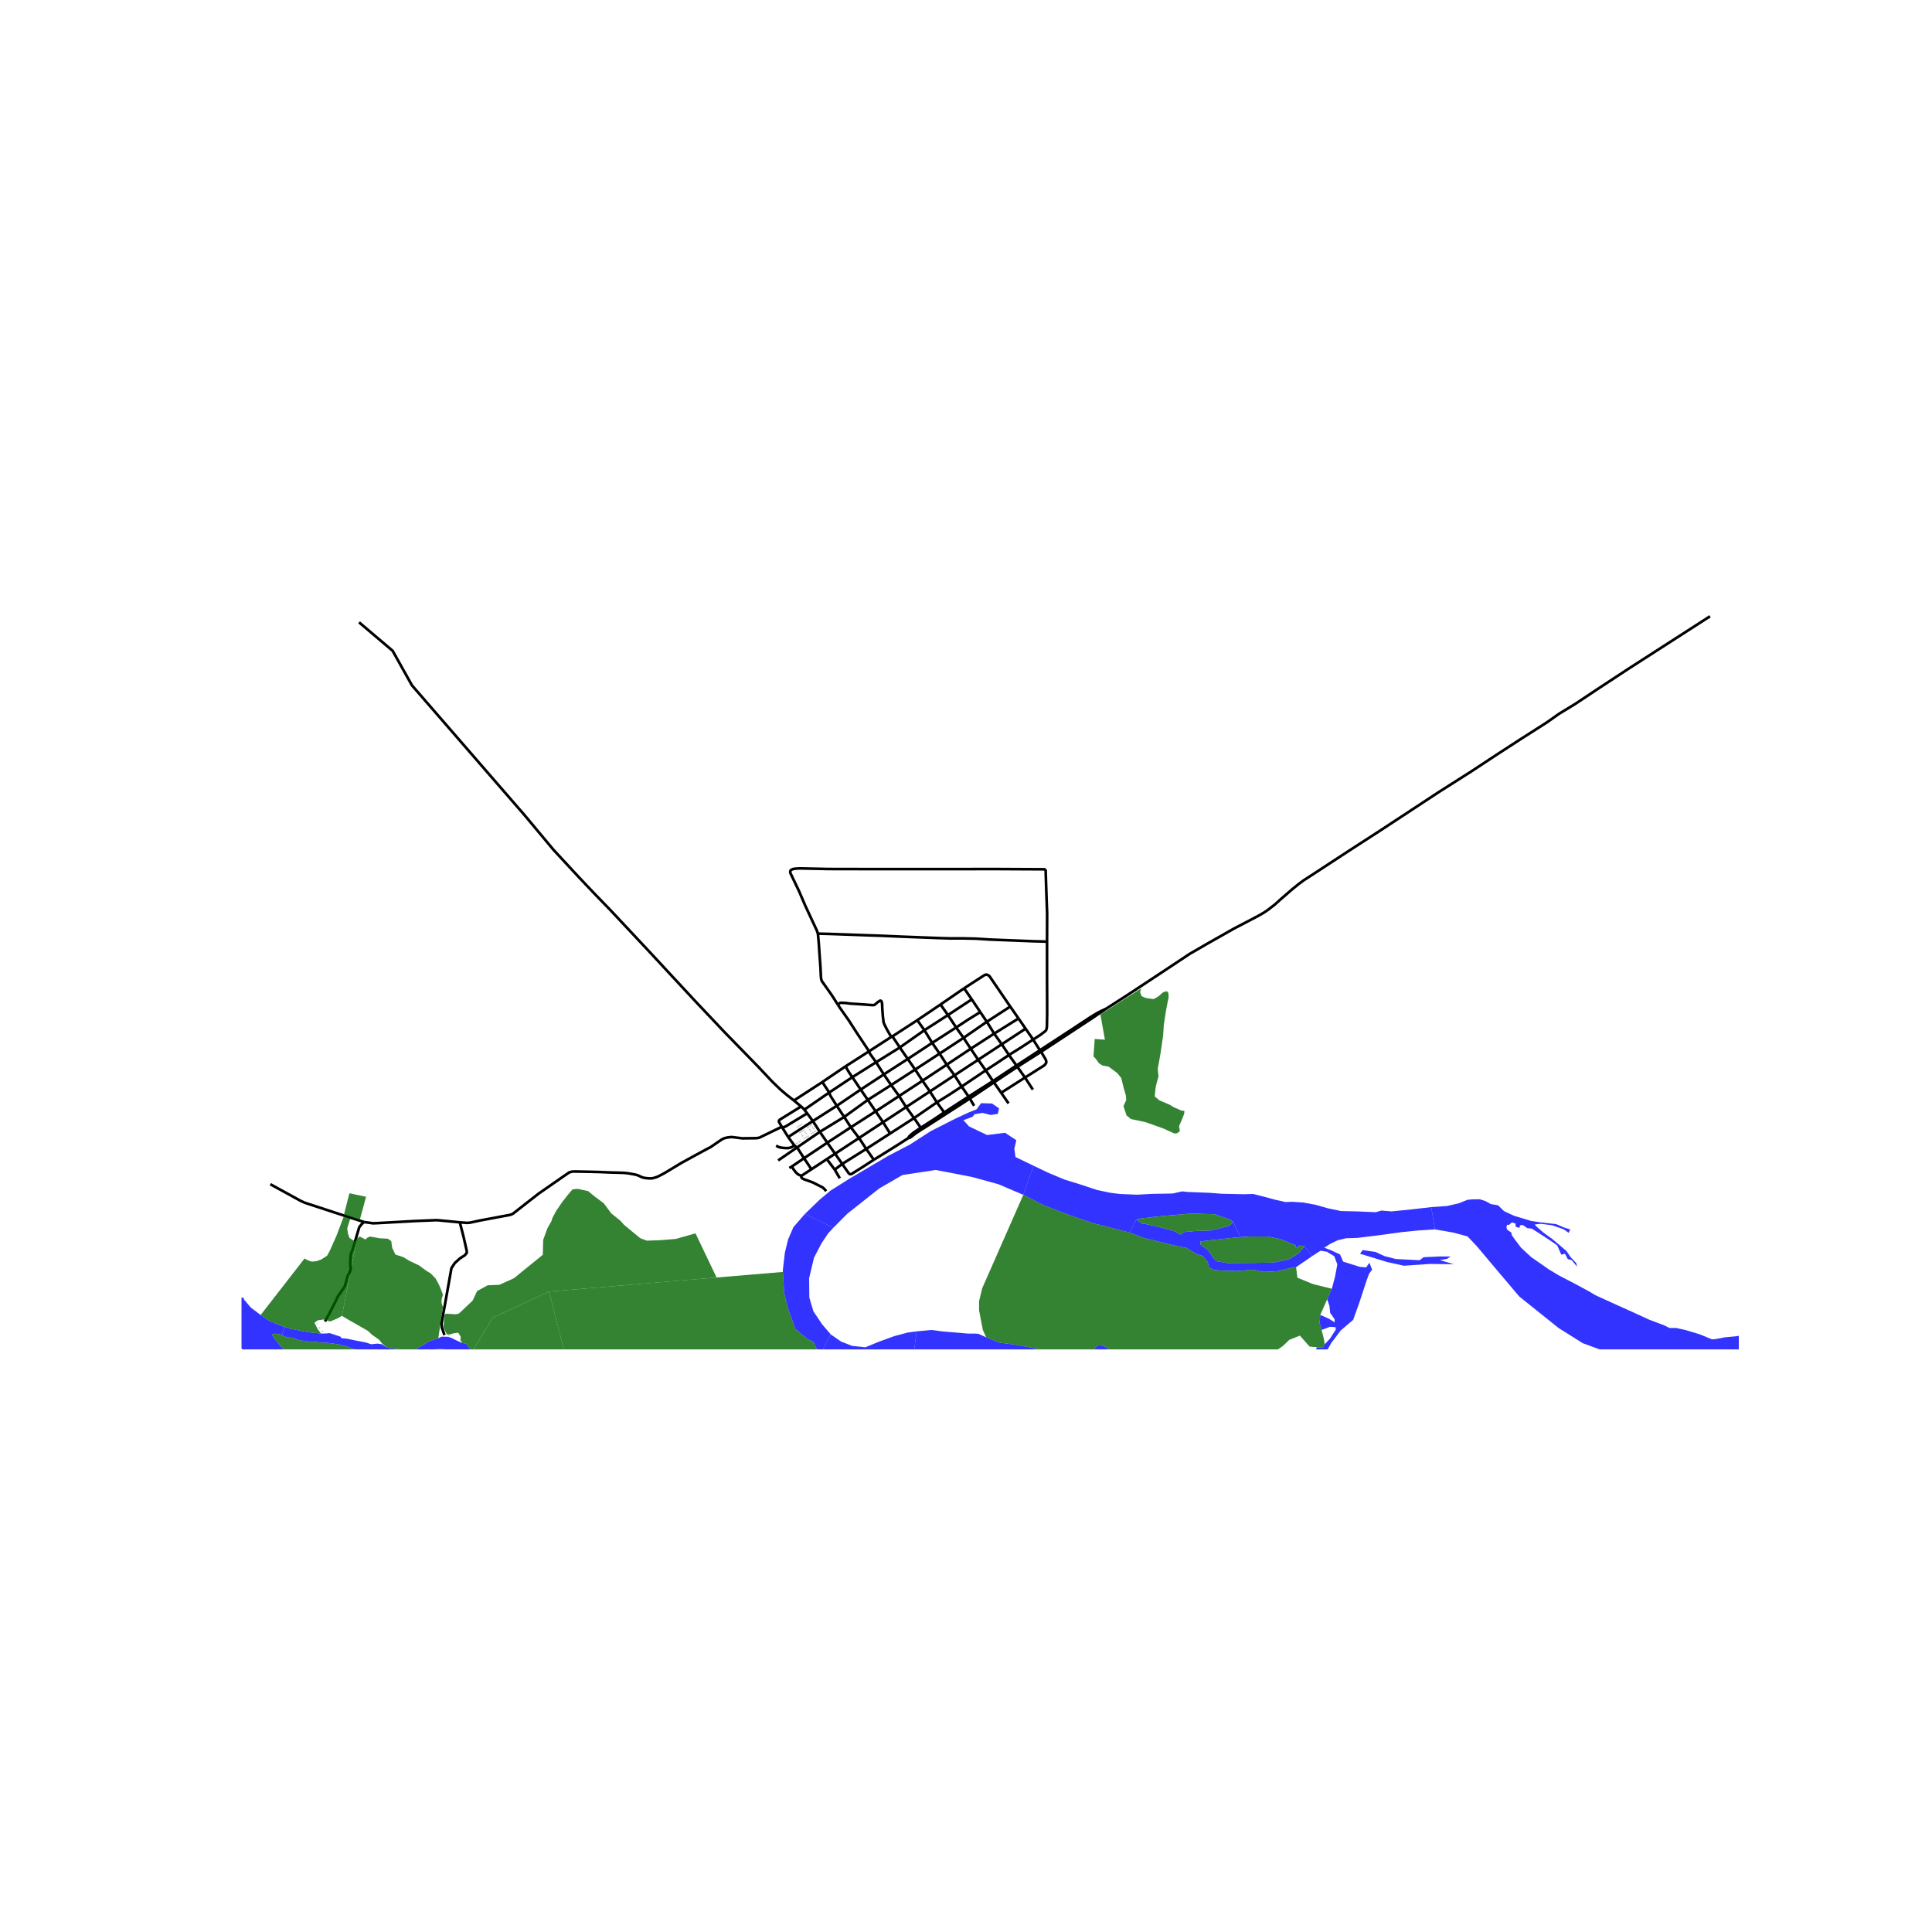 <svg xmlns="http://www.w3.org/2000/svg" width="960" height="960" viewBox="0 0 720 720"><defs><style>*{stroke-linejoin:round;stroke-linecap:butt}</style></defs><g id="figure_1"><path id="patch_1" d="M0 720h720V0H0z" style="fill:#fff"/><g id="axes_1"><path id="patch_2" d="M90 502.877h558V224.323H90z" style="fill:#fff"/><g id="LineCollection_1"><path d="m325.638 432.21 4.956-3.063 4.106-2.574 3.753-2.415M338.453 424.158l.672-.181.599-.406.653-.517.608-.482 1.116-.784.91-.578.546-.321M343.132 420.28l-2.192 1.478-.657.473-.622.508-.612.533-.351.438-.245.448M412.3 375.863l7.923-5.079 11.47-7.564 11.759-7.793 6.698-3.87 9.633-5.463 3.602-1.874 5.474-2.871 2.142-1.227 1.549-1.05 1.206-.946 1.28-.98 2.07-1.874 4.447-3.853 2.395-1.944 1.891-1.4 3.169-2.05 13.92-9.105 11.236-7.267 13.667-8.967 8.354-5.498 12.047-7.652 9.454-6.235 8.913-5.78 9.867-6.303 4.574-3.222 5.996-3.66 8.878-5.902 11.146-7.32 30.21-19.434M412.3 375.863l-2.72 1.295-2.744 1.607M412.3 375.863l-5.078 3.449M407.222 379.312l-.386-.547M387.982 391.964l10.056-6.61 9.184-6.042M381.679 395.96l-.376-.503M381.679 395.96l6.303-3.996M381.679 395.96l-2.539 1.617M171.363 455.525l1.423 5.532 1.158 5.149v.723l-.744.886-1.82 1.166-1.904 1.73-1.24 1.89-1.634 9.193-1.595 8.79-.47 2.638.141 1.524.956 2.774M135.7 455.421l3.312.464 1.765-.07 13.865-.77 7.464-.307.648-.009.649.035 7.96.76" clip-path="url(#pfe1880515a)" style="fill:none;stroke:#000"/><path d="m291.445 420.074-.267.003-.342.087-.406.202-7.337 3.563-.414.114-.432.07-.396.052-4.718.053h-.576l-.388-.053-3.322-.411h-.351l-.378.026-1.071.132-1.018.253-.45.184-.477.22-4.196 2.862-.44.263-.478.219-4.97 2.688-5.114 2.81-5.456 3.292-1.044.612-1.17.613-1.144.587-.936.324-1.018.272-1.044.043-1.162-.087-.936-.132-.729-.21-.648-.288-.621-.316-.703-.245-.666-.166-2.26-.412-1.63-.193-1.458-.06-3.862-.106-4.367-.175-4.71-.105-4.14-.079-.964.044-1.08.28-1.477 1.016-9.957 6.916-9.5 7.424-.359.21-.522.202-.486.122-7.221 1.349-3.862.718-3.26.718-.477.07-.54.061-.55.018-2.582-.203M135.7 455.421l-.596.458-.502.549-.721.914-.627 2.134-.927 3.123-.954 3.219-.658 1.555-.189 3.17.126 2.622-.408 1.067-.69 1.372-.532 2.012-.565 1.83-.909 1.31-1.568 2.286-1.128 2.348-1.85 3.597-1.881 3.475M100.73 441.317l11.237 6.163 1.584.736 13.902 4.552 8.246 2.653M300.812 414.92l-1.056-1.383M300.812 414.92l2.121 2.867M291.445 420.074l.471.003.522-.132.388-.184 7.986-4.84M299.756 413.537l9.268-6.383M298.544 412.354l.665.605.547.578M353.278 378.28l8.873-5.832M353.278 378.28l3.046 4.638M353.278 378.28l-2.779-3.927M344.505 383.927l4.43-2.846 4.343-2.8M350.499 374.353l-8.648 5.846M350.499 374.353l8.79-6.038M370.395 403.393l8.745-5.816M373.112 407.24l-2.537-3.61-.18-.237M370.395 403.393l-8.97 6M375.853 411.207l-2.741-3.967M295.876 410.128l2.668 2.226M295.876 410.128l10.583-6.867M133.812 231.926l12.511 10.603 7.203 12.89 42.028 48.437 10.695 12.819 9.689 10.463 5.807 6.12 5.536 5.7 6.924 7.39 8.625 9.21 7.833 8.458 8.76 9.43 10.57 11.19 12.389 12.712 5.51 5.849 3.086 2.954 2.469 2.089 2.429 1.888M306.46 403.261l2.564 3.893M315.167 397.364l-7.307 4.93-1.4.967M309.024 407.154l8.624-5.727M311.845 412.105l-2.3-3.629-.208-.394-.107-.289-.1-.324-.106-.315M325.638 432.21l-2.815-4.046M313.87 433.769l2.4 3.442.253.245.243.113.279.027.389-.15 3.707-2.32 4.497-2.916M315.167 397.364l8.693-5.567M317.648 401.427l-1.054-1.505-.972-1.593-.252-.508-.203-.457M317.648 401.427l8.847-5.562M317.648 401.427l3.107 4.626M331.719 422.425l-2.623-4.207M331.719 422.425l-8.896 5.739M331.719 422.425l8.93-5.75M323.86 391.797l8.28-5.36M326.495 395.865l-1.275-1.765-.945-1.34-.19-.35-.126-.298-.099-.315M312.242 374.403l.598.934 3.475 4.938 3.115 4.825 3.34 5.034.883 1.33.207.333M326.495 395.865l8.843-5.5M329.383 400.401 328.1 398.4l-1.605-2.534M343.557 420.889l-.425-.61M343.557 420.889l4.513-2.887 4.296-2.777M332.581 386.22l-.442.218M332.581 386.22l9.27-6.02M332.581 386.22l2.757 4.144M335.338 390.364l9.167-6.437M335.338 390.364l2.956 4.277M352.366 415.225l9.058-5.832M352.366 415.225l-.498-.653M341.851 380.2l2.654 3.727M344.505 383.927l2.903 4.725M361.424 409.393l1.595 2.698M361.424 409.393l-.452-.724M367.76 380.784l2.74 4.414M367.76 380.784l-8.67 6.003M367.76 380.784l8.727-5.665M367.76 380.784l-2.434-3.618M379.14 397.577l2.854 3.999M381.994 401.576l-8.882 5.664M381.994 401.576l2.925 4.493M387.982 391.964l1.585 2.648.307.674.044.714-.36.63-.499.476-7.065 4.47M382.204 383.351l2.816 4.06M382.204 383.351l-2.635-3.803M373.339 389.171l5.536-3.634 3.329-2.186M387.982 391.964l-.386-.602M359.09 386.787l2.676 4.048M359.09 386.787l-2.766-3.87M359.09 386.787l-8.93 5.864M350.16 392.651l2.667 4.124M350.16 392.651l-2.752-4M350.16 392.651l-9.116 5.945M341.044 398.596l2.744 4.16M341.044 398.596l-2.75-3.955M341.044 398.596l-8.934 5.776M332.11 404.372l2.956 4.089M332.11 404.372l-2.727-3.97M332.11 404.372l-8.699 5.528M323.411 409.9l2.928 4.268M323.411 409.9l-2.656-3.847M323.411 409.9l-8.801 6.36M314.61 416.26l2.477 3.85M314.61 416.26l-2.765-4.155M314.61 416.26l-9.077 5.55M305.533 421.81l-2.6-4.023M305.533 421.81l2.773 4.034M305.533 421.81l-8.475 5.803M297.058 427.613l-7.06 4.843M297.058 427.613l2.577 4.031M295.95 426.749l.477.472.297.237.334.155M302.933 417.787l8.912-5.682M302.933 417.787l-9.207 5.95M311.845 412.105l8.91-6.052M320.755 406.053l8.628-5.652M329.383 400.401l8.911-5.76M338.294 394.641l9.114-5.99M347.408 388.652l8.916-5.734M365.326 377.166l-4.4 2.724-4.602 3.028M370.5 385.198l2.839 3.973M370.5 385.198l-8.734 5.637M370.5 385.198l9.069-5.65M361.766 390.835l2.778 4.111M361.766 390.835l-8.939 5.94M352.827 396.775l2.89 3.965M352.827 396.775l-9.04 5.98M343.788 402.756l2.766 4M343.788 402.756l-8.722 5.705M335.066 408.46l2.62 4.119M335.066 408.46l-8.727 5.708M326.339 414.168l2.757 4.05M326.339 414.168l-9.252 5.942M317.087 420.11l3.05 3.99M317.087 420.11l-8.78 5.734M308.306 425.844l2.912 4.112M308.306 425.844l-8.67 5.8M294.156 435.271l.902-.518M299.635 431.644l-4.577 3.109M299.635 431.644l2.767 4.1M302.402 435.744l5.743-3.77M302.402 435.744l-3.661 2.403M311.218 429.956l2.652 3.813M311.218 429.956l8.92-5.856M311.218 429.956l-3.073 2.018M320.138 424.1l2.685 4.064M320.138 424.1l8.958-5.882M329.096 418.218l8.59-5.64M337.686 412.579l2.963 4.096M337.686 412.579l8.868-5.822M346.554 406.757l2.597 4.062M355.717 400.74l-4.713 3.095-4.45 2.922M355.717 400.74l2.667 4.182M355.717 400.74l8.827-5.794M364.544 394.946l2.809 3.956M373.339 389.171l-4.36 2.863-4.435 2.912M373.339 389.171l2.665 3.999M387.596 391.362l-.586-.79-1.09-1.725-.9-1.436M376.004 393.17l4.613-2.878 4.403-2.881M390.196 350.918v13.764l.037 7.678.008 5.437-.08 4.404-.036.622-.108.578-.135.499-.36.394-1.693 1.296-2.81 1.821M376.004 393.17l2.793 3.904M367.353 398.902l4.27-2.806 4.38-2.926M367.353 398.902l-8.97 6.02M367.353 398.902l2.7 3.988M358.384 404.922l2.588 3.747M349.15 410.82l4.737-2.948 2.412-1.576 2.085-1.374M349.15 410.82l-8.5 5.855M349.15 410.82l2.718 3.752M340.65 416.675l2.482 3.605M322.823 428.164l-8.953 5.605M313.87 433.769l-2.786 2.12M295.95 426.749l-.333.393-.495.332-.685.246-.684.14h-.864l-1.098-.079-.883-.13-.73-.202-.953-.482M291.445 420.074l2.281 3.662M298.544 412.354l-7.951 4.92-.225.238-.1.262.019.324 1.158 1.976M295.95 426.749l-2.224-3.013M298.74 438.147l-.45-.113-.459-.167-.53-.288-.703-.666-.802-1.042-.738-1.118M298.74 438.147l-.143.368.09.35.306.29.639.324 1.675.594 1.719.64 1.08.56 1.874.945.648.342.585.543.702.796M308.145 431.974l2.94 3.915M312.975 439.128l-1.89-3.24M389.674 323.96l.18 5.848.19 5.656.189 5-.027 6.996-.01 3.458" clip-path="url(#pfe1880515a)" style="fill:none;stroke:#000"/><path d="m304.81 347.944 4.024.094 7.68.271 7.166.262 4.547.15 7.374.323 7.832.298 6.438.245 4.51.132 4.35-.018 5.05.114 5.105.324 6.22.245 9.77.385 5.32.149M312.242 374.403l-2.283-3.566-2.917-4.133-.694-.98-.251-.57-.108-.603-.063-.622-.18-3.756-.36-4.895-.262-3.904-.314-3.43M389.674 323.96l-17.44-.088-45.124.017-18.33-.035-10.696-.227-1.28.07-.719.07-.685.14-.648.333-.234.367-.018.648 3.26 6.812 2.304 5.376 3.512 7.548.71 1.523.27.665.118.36.136.405M376.487 375.119l3.082 4.43M359.288 368.315l7.383-4.78.45-.245.558-.106.594.263.469.333 7.745 11.339M359.288 368.315l2.863 4.133M365.326 377.166l-3.175-4.718M378.797 397.074l-8.743 5.816M378.797 397.074l2.506-1.617M360.972 408.669l-9.104 5.903M360.972 408.669l9.082-5.779M351.868 414.572l-4.329 2.905-4.407 2.803M381.303 395.457l6.293-4.095M406.836 378.766l-9.18 6.038-10.06 6.558M312.242 374.403l.39-.344.298-.22.288-.121h.405l1.369.052 1.935.245 3.125.193 3.232.236 1.26.096.405.018.388.018h.279l.216-.08.171-.078.288-.236.423-.35.298-.29.378-.245.234-.149.288-.201.233-.035.217.114.17.227.118.333.08.455.09 2.11.199 2.601.19 1.602.035.481.126.412.216.534 1.008 1.979 1.545 2.678" clip-path="url(#pfe1880515a)" style="fill:none;stroke:#000"/></g><g id="PatchCollection_1"><path d="m315.735 452.34 11.96-9.46 8.674-5.002 12.331-1.868 13.447 2.591 9.914 2.712 9.295 3.977 3.842-10.847-6.755-3.253-.433-3.073.743-3.194-4.213-2.772-6.693.844-6.692-3.194-2.107-2.35 3.408-1.265.744-.964 2.974-.482 3.036.783 2.665-.422.434-2.049-2.603-1.807-4.09-.121-1.672 2.29-3.037 1.205-4.882 2.265-9.183 4.664-7.782 5.02-8.081 4.2-14.575 8.596-6.934 4.374-4.083 3.42-5.427 5.242 10.632 5.121z" clip-path="url(#pfe1880515a)" style="fill:#00f;fill-opacity:.8"/><path d="m299.96 452.4-4.268 4.917-1.996 4.602-1.196 4.89-.76 6.561.475 8.502 1.616 6.284 2.566 7.117 4.657 3.881 1.996.832 2.47 4.99 4.087-7.67-3.231-3.789-3.231-4.806-1.521-5.083-.095-7.208 1.806-7.67 2.851-5.454 2.47-3.696 1.936-2.079z" clip-path="url(#pfe1880515a)" style="fill:#00f;fill-opacity:.8"/><path d="m292.557 511.656 1.801-.796 2.13-1.752 2.728-2.176 3.276-.584 2.456-.743.573-.629 4.086-7.67 3.856 2.673 4.094 1.592 4.913.53 5.022-2.07 5.677-2.07 5.185-1.38 3.276-.424-1.201 8.758-2.293-.106-1.91.902-2.293-.584-1.637-.796-4.15.743-2.4 4.352-2.239 1.646-3.603.584-3.275-.425-3.493-.742-2.784-1.222-1.965-1.433-1.747-1.061-4.476 1.22-3.548.903-1.201.69-.983.849-.982 1.062-1.42.69-.436.796-.764.424-.6-1.114zM-58.941 753.026l9.018-.08 8.522-2.334 7.198-4.183 6.867-6.113 4.385-6.355 1.572-12.066-.827-11.745-.414-11.825.497-5.953.993-9.974-3.576.355-1.8 3.641-.576 5.533-.289 1.12-1.08-.21-.288 1.05 1.368 1.541-.576 2.101.648.7v.77l-1.224.211-1.153-1.12-2.304-2.522-2.81-2.24-5.257-5.463-2.882-4.061-4.84-7.676-1.729-6.163-.864-5.602-.288-5.533.864-5.952 3.875-9.847 3.674-5.532 4.105-5.113 3.962-4.201 6.05-3.922 8.067-4.202 2.017-2.171 9.104-6.892 7.203-6.232 2.016-1.541L6.05 595.1l5.475-7.353.648-1.68 1.022-2.032 2.954-6.933 1.945-7.354 2.621-7.858 1.657-5.252.864-6.304v-4.062l.576-2.8.289-1.192 5.53-4.86 7.492-4.273 7.78-4.552 4.68-1.4 2.925.91 7.49 2.802 4.322 1.75 4.106 1.261 1.945-.21.864-1.33 1.44 1.05.576-.63-1.728-1.261-1.945-.07-2.665-1.121-1.44-.28-3.458-.35-3.457-.77-5.505-2.013 3.513-.082 1.253-4.57 2.848-2.364-.993-.654-6.648 4.122-3.986-.324-14.743 7.653-10.972 5.65-1.044-.487-2.836-6.073-2.59-5.503-2.41-3.195-3.762-3.616-5.732-3.138-5.348-1.815-7.082 3.723 2.139 2.541 2.509 3.903 2.18 1.795 3.954 1.72 3.046 1.96.821 3.722 3.23 7.867-2.041 9.759-6.47 21.366-3.487 8.496-3.938 7.396-6.381 9.296-9.046 8.347-9.194 6.274-10.042 6.565-8.536 8.648-6.497 9.001-3.89 10.752-1.613 8.854-.675 7.276-.232 4.532 1.054 5.106 2.462 9.508 4.284 9.105 5.382 5.756 8.125 8.022 6.017 5.602 1.511 1.87 1.116 6.335-.292 5.612-.49 2.673-2.647 3.94-3.137 4.037-2.786 2.387-2.907 2.382-1.884 1.406-5.692 1.994-2.818.078-2.596-.022-1.57-.186z" clip-path="url(#pfe1880515a)" style="fill:#00f;fill-opacity:.8"/><path d="m-.398 512.537-1.906-3.088-.597-2.983.341-3.895.937-4.308 2.472-4.06 4.005-3.894 2.726-1.989 4.43-2.402 4.09-1.326 10.226-2.768 7.158-1.325 12.696-.746 8.776.414 8.18 1.574 6.22 2.652 3.664 2.817 5.369 3.563 3.408 2.651 4.09 4.723 9.611 10.158 6.902 6.463 4.772 4.391 8.503 8.27 6.221 4.307 11.162 4.972 7.157 1.74 18.747 1.906h8.01l3.748-.25 7.925-1.408v-1.325l-5.539 1.408-3.323.083 1.278-.746 9.543-2.568 5.454-1.657 7.907-1.491 4.516.33 5.928 2.7 7.78 1.962 3.745 1.68 2.88 4.483 1.873 8.124.145 7.844-1.441 5.043.432 6.723.144 7.844 1.297 7.564 2.593 5.742 4.177 5.463 5.474 5.743 4.034 3.502 3.457 1.96 3.601 2.242 3.17 2.24 3.745 3.782 3.601 2.102 1.729.28 5.186 3.081 7.779 1.54 7.346-.14 8.644-1.68 8.643-3.782 4.321-3.221 6.77-6.443 7.492-3.782 7.778-1.68 9.22.139 9.22-.84 6.914-1.26 6.338-.421 5.474-2.381 10.965-4.248-2.547-12.593-3.376 1.293-19.88 4.342-16.421.28-2.727-2.27-5.052 1.85-11.525 4.902-10.947 4.763-7.78 6.583-6.914 6.443-7.058 1.821-6.339-.14-7.058-1.961-6.627-3.782-7.491-5.463-5.906-5.462-3.601-4.622-3.746-6.584-2.091-5.768-.682-3.314 1.023-8.948v-5.634l-.597-5.137-.767-2.486 1.023.083 1.803 3.891 5.33 9.244 3.17 6.444 4.177 3.222 3.925 1.972 5.454 1.243-8.18-6.214-5.454-5.882-4.772-6.629-4.345-8.948-3.834-8.385-2.386-6.545-2.727-3.397-4.772-5.883 5.113-1.74 6.475-1.242 7.499-.415 7.021.564 5.794 2.32 5.113 3.231 3.067 3.977 1.022 3.231 5.199 2.651 1.532 1.353 4.465 3.081 7.923 5.183 8.5 3.642 7.634 3.082 6.339 3.221 7.922 3.782-1.58-3.365-1.903-2.574-3.144-1.368-4.154-2.167-.727-1.131-3.227-1.61-5.212-2.091-6.123-3.46-4.799-1.93-6.453-3.942-4.634-3.781-3.888-4.104-3.31-4.183-2.647-2.816-5.791-2.011-5.71-1.529-6.784-1.287h-2.234l-7.612.644-5.708 1.367-4.054 1.368-4.303 2.334-3.557.562-4.303-1.77-3.557-.482-5.379-.322-4.632.402-5.048-.16-8.883.728-1.219 1.129-1.39.92-1.528.688-1.621.437-1.673.175-1.68-.091-9.796-.911-6.338-.525-4.432-.65-4.355-1.031-13.722-4.448-10.876-3.712-4.48-2.266-4.109-2.855-4.124-3.808-7.094-8.694-.64-1.033.055-.28.28-.158.386-.044.45-.026.28.035.657.123.54.026.954.232 1.027-2.963-1.673-.551-4.075-1.707-3.167-2.165-3.665-2.767-2.565-3.017v-.494l-1.333-.399-1.95-.823-2.23-1.496-2.897-2.07-2.872-1.87-2.155-1.296-3.651-1.576-5.334-1.945-6.54-.898-3.204-.374-6.463-.14-4.923-.897-4.205-.474-1.616-.624.077-.822-.718-1.047-.82-.4-.411.873.513.574-.18.499-1.46-.3-1.232-1.77-.308-1.796-1.025-.024-.206 1.82.41 1.023 1.77 1.52-.718.15-2.488-.15-3.959.006-7.898 1.097-5.539.972-6.564 1.94-3.795 1.396-4.206 2.27-5.252 3.655-2.257 1.471-1.615 1.82-1.871 2.494-1.334 1.995-1.026 1.396-1.534 3.55-1.154 3.592-.717 2.07-.59 3.091.118 2.08.41 1.97.821 2.394.41 1.396 1.846 2.194 1.847 2.294 1.641 2.073z" clip-path="url(#pfe1880515a)" style="fill:#00f;fill-opacity:.8"/><path d="m105.025 497.44 1.135.648.98.363 1.568.053.486.114 1.197.499 1.162.35.72.149.693.034.981.08.775.201.765.114.883-.018h1.215l1.45.254.962.043.991.123 1.126.018 1.296.14 2.827.42 2.638.7 7.491 2.39 1.674.482 2.197.526 6.663 1.54 1.53.263 2.008.131 1.935.026 6.816-.359.171-.219-.009-.297-.18-.245-1.756-.088-.09-.013-.086-.029-.081-.041-.072-.055-.062-.065-.05-.075-.035-.081-.021-.086-.006-.089.008-.088.024-.086.04-.08 1.327-.936 1.47-.708 1.57-.461 1.628-.201 1.621-.022 1.385.078 1.352.203 1.3.41 1.217.606 1.103.787 2.809 2.555 2.24 2.927 2.983 4.043 2.016 2.801.384 1.158.199 1.202.009 1.216-.182 1.205-.369 1.162-.546 1.095 8.883-.729-1.985-2.252-3.31-4.908-2.4-4.103-5.606-8.87-.85-.576-.71-.876-.819-1.167-1.501-.24-2.56-1.17-1.384-.708-1.244-.418-2.414-.054-.629.272-.63.35-3.434 1.086-2.192 1.408-2.607 1.489-2.316.643-2.234-.16-1.82-.403-2.4-.242-2.193-.402-1.907-1.238-1.56-.218-2.305.246-2.04-.665-4.633-.9-2.407-.518-2.056-.177-.33-.556-4.034-1.336-1.597.145-1.628.014-2.164-.243-2.163-.214-2.728-.457-4.42-.884-2.12-.699zM404.582 543.189l3.342 1.836.464-1.354 1.985-4.988 1.738-4.424.58-1.368 2.233-1.206 1.986-1.77.993-2.495v-3.057l-.166-5.31-.745-5.31-.744-4.344-.91-3.862-1.737-2.494-2.4-1.528-1.903-.16-1.324.965.083 2.574.91 3.057.91 2.414-.165 1.69 1.737 1.77 1.82 1.447-.745 1.046-2.481-.885-2.565-.804-.248 1.528.33 1.287.166 1.127 2.4 2.172 1.737 1.85.661 1.448-.082 2.092-1.324 2.575-1.737-2.897-1.986-6.033-3.806-5.713-4.468-5.068-7.611-4.586-1.076 7.24 1.076-.32 1.654.24 2.4.885 2.73 1.046 1.903 1.368 1.324 1.85 1.572 1.931 1.075 2.333 1.986 3.782 1.076 2.735.662 2.735.082 4.184-1.158 3.62z" clip-path="url(#pfe1880515a)" style="fill:#00f;fill-opacity:.8"/><path d="m368.935 594.635 5.817-2.739 5.042-2.662 1.657-1.26 2.737-2.311 5.618-4.692 5.33-5.463 4.826-7.424 3.385-5.673 2.16-8.054.895-4.893 1.522-4.439-3.342-1.836-.58-.805-1.323-3.057-1.737-2.896-1.903-2.896-2.482-3.942-2.565-4.506-1.407-3.218-1.737-6.597-.414-3.62 1.076-7.241-6.123-2.011-6.123-1.126-7.032-.966-4.716-1.93-2.967-1.32-1.461-.071h-2.338l-9.35-.782-4.31-.568-5.46.52-1.201 8.758 4.836 1.235 5.916 1.988 2.63.64 4.792 2.414 9.35 3.126 5.55 2.272 5.041.355 2.557 1.492 2.63 3.907 1.46 2.84.95 3.694.652 1.921 1.407 3.942 1.462 3.772 2.305 4.762 1.728 7.284-.864 6.583-3.601 8.965-4.466 5.742-5.042 5.043-7.203 2.801-6.13 2.35zM507.824 465.865l4.86.722 3.2 1.501 4.288 1.112 8.918.444 1.43-1.111 5.716-.278h4.345l-1.315.89-2.687.444 5.203 1.556-8.976-.11-9.604.666-6.289-1.39-6.345-1.945-3.716-1.112zM423.501 454.469l-2.537 4.888 5.378 2.012 6.205 1.528 4.137 1.046 5.46 1.126 3.806 2.334 2.235.644 1.902 2.252.414 1.93 1.82 1.047 2.978.241 5.627.161 5.957-.483 3.971.805 5.047-.242 5.378-1.287 1.738-.241 6.1-4.19-2.96-3.62-2.172 2.667-3.602 2.224-5.773 1.223-8.061.111-9.09.056-3.945-.667-1.257-1.056-1.944-3.002-2.915-2.168-.057-1.168 4.859-.556 7.203-.778 2.889-.243-2.718-5.705-1.315 1.39-3.887 1.056-3.373.778-5.488.167-4.116.389-1.429.945-1.086-.5-.743-.612-4.745-1.334-5.775-1.334-2.23-.39z" clip-path="url(#pfe1880515a)" style="fill:#00f;fill-opacity:.8"/><path d="m381.356 445.29 7.754 3.93 9.68 3.7 8.44 2.898 13.734 3.54 2.537-4.89 1.43-.333 6.345-.779 12.806-1.111 8.69.278 5.773 2.057 1.03.778 2.717 5.705 3.057-.257h6.916l4.631.89 5.946 2.39.114 1 1.429-.945 1.772.278 2.96 3.622 3.017-1.941 2.314.396 1.044-.794-1.996-.706 2.178-1.412 2.813-1.367 3.176-.75 4.12-.133 7.622-.927 9.03-1.235 6.08-.617 6.261-.398-1.406-8.295-7.306.839-7.44.75-3.813-.31-2.132.619-6.942-.309-5.99-.133-5.036-1.058-4.31-1.236-4.72-.883-4.083-.264-2.54.088-4.121-.927-2.36-.661-5.49-1.412-3.676.088-8.122-.176-4.537-.353-8.246-.31-1.906-.22-3.584.794-7.623.132-5.58.31-6.444-.265-3.539-.441-5.032-1.06-6.67-2.206-5.445-1.676-6.216-2.604-5.27-2.535z" clip-path="url(#pfe1880515a)" style="fill:#00f;fill-opacity:.8"/><path d="m494.448 466.496 2.784 1.632 1.152 3.081-.864 4.623-1.183 4.443-1.738 3.943.832 2.4.288 2.662 1.657 2.38v1.121l-2.017-1.26-3.324-1.511-.248 3.057.744 2.575 3.116-1.18 2.089.14.072.911-2.16 3.362-1.958 2.076-.662 1.288-2.263-.183-1.096 2.772 2.233.7 2.305-1.61 1.873-3.363 3.6-4.762 4.61-3.922 2.306-6.443 2.592-7.915 1.009-2.801 1.152-1.542-1.008-2.591-1.225 1.751-2.377-.21-6.194-1.961-1.152-2.662-3.9-1.795zM534.776 458.157l6.94 1.217 5.187 1.4 3.457 3.643 7.779 9.245 8.067 9.525 14.693 11.766 8.932 5.603 12.1 4.483 9.22 2.1 5.762 1.121 11.293.925 3.458.14 4.898-.28 4.321 1.82v-2.1l6.915 1.4-.433 1.821 5.187 3.642 6.194 2.242 4.754-.84-3.025-2.382-1.729-2.101-5.762-2.522-3.746-1.96-.269-.909 4.54-.625 7.795-.832 6.895-.084 5.31.416 3.47.958 7.074 3.124 7.196 3.914 5.139 3.207 4.154 2.457 2.912 1.874 3.641 2.124 5.105 3.306 2.783 2.957 2.741 2.748 1.885 3.207.728 1.458 1.156 4.397.514 2.749-.47 3.331-1.671 5.29-1.413 2.623-2.442 3.273-3.768 2.54-4.54 2.499-3.17 1.124-3.254-.167-1.713-.458-2.399-1.832-1.541-1.874-1.456-2.54-3.547-4.906-4.282-5.08-3.17-3.665-3.58-4.306-2.741-2.499-4.411-2.623-2.74-1.583-1.714-.833-.3-1.873.856-1.416-.77.416-1.028 1.29-.171 1.458-.515.333-3.597-.458-4.754-.208-5.996.167-4.325.333-10.073 1.566-2.998.291-4.368 2.208-3.94 1.957-3.94 2.207-2.4 1.166-2.055.375-4.068.374-6.467 1.941-4.71 2.457-3.941 3.29-5.097 3.081-2.612 2.457-1.37 2.5-1.97 4.538-1.594.658-2.484-.167 1.028.459 2.27.708-1.07 3.164-.686 3.54-.814.458.814 1.54-2.056 4.957-1.353 5.663-1.628 4.872-1.627 4.706-1.028 3.997v2.832l-1.559 6.555-.343 4.08.515 1.708-.6 2.79-1.242 1.582-.129 2.623 1.225 5.023 11.306-1.125-.847-4.13-.215-5.955-.257-7.995.772-5.664.856-2.165.48-1.058 1.07-2.207 2.056-5.122 1.328.833 1.199-2.666.942-2.79 2.613-2.873 1.841-.75 1.885-.374 1.542-1.458-2.741.208 1.242-1.54 2.835-2.582 4.968-6.704 3.983-4.123-9.251-4.998-1.799.042-.857-.541v-2.29l1.14-2.383 3.083-2.581 3.041-1.167.343-.54 1.113.04v1.042l-1.456 2.124.086 1.249 5.31-2.665-1.884-.083-1.028-.542-.086-1 1.799-.249h1.2l1.027-.583 1.713.625 1.028-.376.728.667 5.61 4.456 3.94-2.666 8.651-4.489 5.74-2.582 3.94-.374 4.454-.5 2.278-.208.257.624 2.912-.29 4.797.04 4.54 1.292 4.197 1.998 4.154 1.458 2.399 1.29 2.569 2.166 3.35 3.456-1.2-.416-2.912-2.415-.643.167 2.27 2.332 1.285 1.623 1.284 2.833 1.285 1.124.686 1.874.48 1.382-3.084 1.125-2.227.166-1.37-.707-1.028.749-1.713 1.083-3.042.958-3.254.083-1.156-.25-5.225.75-2.484 1.04 2.655 5.706 5.824-1.208 2.056-.333 1.627-.791.729.499.642.833 1.2-.125.599-2.165-1.071-.292.128-.874 1.756-.833 1.885-.208.9.5 1.113.5.343.79-.429 1.208.086.624 3.255-.832 2.783-.833.986-.25.513 4.29 2.005 6.645 1.113 1.25.343 1.25-1.114 2.04.942 2.332 1.928 1.582 2.055 1.582.257-2.748 1.37 2.124.086 3.872-.685 3.499 1.559 1.84.257 5.58 2.613-.957-1.028-5.664-.9-3.665-.257-4.472-1.627-4.58-2.484-4.165-.857-1.832-2.44-4.497-.344-1.958v-1.79l.9-.958 2.056-.417 2.912.75 4.883 1.082h3.254l4.026-.416 3.015-.683 1.842-.625 4.11-2.331 4.198-2.873 1.97-1.583 4.129-4.647 3.169-6.08 1.37-3.665.84-4.19-.6-6.33-3.169-7.578-2.724-4.881-3.597-3.415-2.913-2.582-.685-2.165-5.31-3.748-4.24-2.582-5.44-3.64-4.197-3.54-1.884-1.333-2.056-.583-2.398-1.957-2.912-2.832-4.283-2.166-5.14-2.081-4.59-1.316-4.926-.667-3.64.458-4.925 1.208-3.726 1.25-3.597.749-2.912.916-1.928-.25-2.784.417-4.625.458-3.255.625-1.439.125-4.54-1.875-5.395-1.624-3.427-.75h-2.484l-2.012-.999-5.526-2.082-6.081-2.79-5.825-2.624-8.17-3.715-2.057-1.25-5.61-3.04-5.953-3.081-3.983-2.416-2.056-1.457-4.257-2.949-3.769-3.498-2.312-3.04-1.113-1.583-.257-1.082-1.457-.958-.343-.916.257-.958h.771l1.029-.916 1.37.458v1.124l1.37.5.343-1 1.028-.083 1.627 1.166 1.67.166 3.212 2.041 3.298 2.166 2.955 2.04 1.542 3.457 1.37-.333 1.028 2 1.414.332 2.099 2.499-.344-1.333-2.14-2.29-1.5-2.208-2.612-2.249-2.57-2.165-3.597-2.623-2.655-2.332-.386-.542 2.184-.25 4.283.541 4.283 1.5 1.884 1.332.582-1.266-2.14-.666-3.127-1.333-5.61-.624-3.684-.542-6.338-1.915-3.77-1.75-2.226-2.166-2.724-.474-1.927-1.083-2.184-.708-2.913.042-1.627.166-3.384 1.333-4.154.958-2.655.208-3.35.227z" clip-path="url(#pfe1880515a)" style="fill:#00f;fill-opacity:.8"/><path d="m617.123 550.574-1.773 1.45-2.056 1.5-2.869 2.164-4.84 2.957-2.963 1.14 9.25 4.998 4.592-5.139 4.026-3.164 2.243-1.45zM575.015 625.023l1.558 9.282-.242 2.767-.848 3.593-.363 5.417 1.211 3.24 1.696 3.945.726 1.885-.096 2.827-.545 3.65-1.938 4.064-1.696 4.063-2.847 5.36.363 2.884 1.817 2.238 2.363 2.473 1.877 2.71-.048 2.425.363 1.473-5.871 5.037-.95-4.62-.81-1.948-.97-3.24-1.211-4.24-.181-3.945.666-5.535.727-3.004 2.18-2.826 1.211-2.709.485-3.592-.606-4.181-1.72-6.808-.242-3.298.726-4.593.243-3.416 1.09-4.71.606-2.12z" clip-path="url(#pfe1880515a)" style="fill:#00f;fill-opacity:.8"/><path d="m586.321 623.898 1.396 4.702 2.055 4.831 2.056 2.998 5.568 4.997 6.766 4.997 6.51 4.747 4.968 4.08 9.628 8.212 5.824 4.914 7.195 6.496 5.482 5.247 3.597 4.33 2.57 3.248 2.827 4.747 4.454 6.246 2.998 4.664 2.14 3.164 1.629 5.33 1.199 3.165.445 8.044-.514 7.329-1.542 6.329-.171 3.664 1.216 4.464-.257 4.663-.856 3.914-1.628.666-1.113.417 1.37-2.249.771-2.915-.086-5.58-.6-2.997-2.14 2.249-4.112 2.997-2.741 2.25-3.255.998-5.91 1.083-4.54-.25-5.824-2.748-3.769-2.831-3.94-2.665-1.884-3.082-1.78-.83-1.637-5.094 1.704 1.011-.257-2.082-1.714-3.664-1.713-6.28-3.083-7.328-1.456-3.83v-2.915l-1.37-4.331-.857-2.332-3.084-4.913-3.597-1.999-3.77-1.832-4.796-1.083-5.053.25-3.855.766-5.14 2-4.367 5.33-3.17 3.83-3.255 4.08-2.141 3.831-1.456 5.33-.617 6.196 3.084 5.996 2.398 5.83 3.255 6.745 2.312 4.58-12.42.75-3.169-7.662-2.227-2.498-1.456-4.997-1.177-1.872-.38-1.016-.156-2.691-1.113-3.165-1.713-.416-1.58 2.391-.38-2.68.19-2.31.38-1.848 5.797-.184 1.236-2.495 3.706-5.083 2.472-6.56 2.66-5.544 3.137-3.789 5.871-5.037 1.795-.851 1.189-.945.612.385 3.457-.105 4.826-.42 4.898-.91 3.6.244 1.946.35 2.376 1.051.865-.245 1.08-1.05.829-1.4.18 1.68-1.009.455 1.513.42 1.873.91 1.008 1.4.937.246 1.116 1.156 1.404.56.144.91 1.081.77.936 1.47v1.682l.216 1.645.54 1.19-.396 1.892 1.656 2.17 1.298 2.381 1.512 1.681 1.887 3.187 1.297 1.4 1.188 1.436 1.188 2.941.792 4.272.664 4.958.576 2.52.432 2.347.432 1.75 1.008 1.156 1.945 2.066 1.988 1.463 1.836 1.4 2.161.946 2.773.56 3.314.07 2.845.14 2.629-.735 2.737-1.4 2.16-.736 1.225-1.435 1.26-1.19.648-1.401 1.117-1.68-.058-.849-1.512 1.402.288-1.996-.865.665.145-1.366-.216-1.82-.073-1.891.504-1.541.217-1.12.316-.967-.576-2.065.072-1.226 1.225-.7.576.945.432-.56-.144-1.296-1.116-1.085-.324-1.26-1.009-1.647-.576-2.1-.432-.735-.828-.77.259-1.003-.468-1.12-1.297-1.33-1.512-2.171-2.629-2.696-2.053-2.486-1.153.595-.647-1.156-.966-1.988-1.584-1.716-.108-1.681-1.657-2.346-.756.21-2.125-1.716-2.197-2.87-2.052-1.542-2.652-2.913-2.7-1.505-5.078-3.117-2.81-2.065-1.656-1.4-1.606-1.002-1.116-.245-1.153-.386-.72-1.155-2.269-1.4-3.061-1.541-1.008-.596-1.297.105-.252.595-.684.176-.72-.49-1.369-1.612-1.585-1.68-1.548-.84-1.909-1.4-1.585-1.647-2.563-1.827-2.017-2.206-1.369-1.716-.504-.806-1.656-.875-1.37-.315-1.008-1.19-.432-1.296-1.224.14.36 1.68-.144 2.662.432 2.976.216 1.89 1.368 2.207-.576-.21-1.224-1.891-.36-.98-.54-3.747.108-2.206-.216-2.382-1.08-3.01-1.153-2.662-1.283-3.438-.935-2.416-1.009-2.382-.432-1.61-.144-.666-.945-.38-1.558-9.281z" clip-path="url(#pfe1880515a)" style="fill:#00f;fill-opacity:.8"/></g><g id="PatchCollection_2"><path d="m410.858 607.055-8.516-2.972-12.01-7.961-10.538-6.888 1.657-1.26 2.737-2.311 5.618-4.692 5.33-5.463 4.826-7.424 3.385-5.673 2.16-8.054.895-4.893 1.986-5.793 1.985-4.988 1.738-4.424.58-1.368 2.233-1.206 1.986-1.77.993-2.495v-3.057l-.166-5.31-.745-5.31-.744-4.344-.91-3.862-1.737-2.494-2.4-1.528-1.903-.16-1.324.965.083 2.574.91 3.057.91 2.414-.165 1.69 1.737 1.77 1.82 1.447-.745 1.046-2.481-.885-2.565-.804-.248 1.528.33 1.287.166 1.127 2.4 2.172 1.737 1.85.661 1.448-.082 2.092-1.324 2.575-1.737-2.897-1.986-6.033-3.806-5.713-4.468-5.068-7.611-4.586-6.123-2.011-6.123-1.126-7.032-.966-4.716-1.93-1.241-2.736-1.407-7.321v-3.38l1.158-4.826 15.33-34.825 7.754 3.93 9.68 3.7 8.44 2.898 13.734 3.54 5.378 2.01 6.205 1.53 4.137 1.045 5.46 1.126 3.806 2.334 2.235.644 1.902 2.252.414 1.93 1.82 1.047 2.978.241 5.627.161 5.957-.483 3.971.805 5.047-.242 5.378-1.287 1.738-.241.496 3.942 5.543 2.253 1.407.402 5.874 1.448-4.302 9.735-.248 3.057.744 2.575.828 3.298.33 2.011-.661 1.288-4.965-.402-3.64-4.103-3.971 1.609-2.234 2.172-2.152 1.528-3.805 3.219-4.386 1.93-5.294 2.656-2.235 2.574-1.158 3.54-1.572 2.413-2.647 1.126-2.814-.804 1.407 1.85 2.317 1.449.993.724.744 1.85.249 2.816-.414 1.448-2.648.644-3.475.965 1.158 1.207 2.813.402 2.152.322 1.572.965 1.076 1.77 1.654 3.138 2.565 2.494 1.572-1.77 2.647.563-.827 3.137 1.655 1.529 2.234.885.744.482 1.82 2.414 3.062.885 3.971-.643 4.137-1.046 2.73-.08 2.73.16-6.488 7.36 3.737 42.31-16.594 6.368-35.342 4.381 1.165-2.633-2.809.28-1.728.7-4.955 2.686-13.21-7.112zm-4.414-3.884 1.657-.63-3.026-4.482-3.025-3.852-2.952-3.641-4.755-1.822-4.897-1.12-3.025-.77-.72 1.61.936 1.61 3.097.351 3.313 2.311 3.745 2.522 3.242 3.781 4.898 4.132zm13.325-47.413-1.585-1.05-3.313 3.291-4.826 5.323-.288 1.33 4.466-1.68 3.457-3.502 2.233-2.381zm3.48-.314.772-.657 1.99-3.876 2.068-1.931.496-2.333-1.489.804-2.399 2.494-1.075 2.092-.993 1.77-.086.96zm14.925-4.372 1.903-1.529-3.475-3.7-3.64-3.46-3.393-1.93-1.24.16-3.062 3.299.414.965 3.061.564 2.813 1.608 2.73 2.816 1.904.805zM87.453 681.538l101.6-5.068-10.59 14.641-4.798 8.607-3.392 6.275-5.544 2.654-9.68-.724-10.922 2.816-8.604 3.54-1.82 6.113-2.069 2.091-7.033-.885-9.349 2.414-9.68 3.62-2.73 5.791-4.55 6.355-3.972 4.746-7.115 8.124-2.317 2.816.33 3.54-.082 2.09-2.068 3.862 1.737 4.182 3.64.966 37.646 9.733 102.165-.89 2.963 37.944-26.46.366-10.409-1.463-11.914-4.512-14.17.854-6.897.854-12.667 6.583-44.519 24.017-84.147 1.22-35.865-48.768-44.269-19.263 1.157-23.753 9.018-.08 8.522-2.334 7.198-4.183 6.867-6.113 4.385-6.355 1.572-12.066-.827-11.745-.414-11.825.497-5.953.993-9.974 1.323-8.688 50.45 13.413zm-55.178 13.633.25 3.23.69 3.11 1.63-.184-.69-8.717-2.445-.183zM407.966 387.189l3.806.282-1.696-9.454 15.223-9.655-.413 1.367.538 1.489 1.53.684 2.937.442 1.614-.885.703-.563.828-.765.62-.442 1.241-.281.538.683.083 1.53-.952 4.827-.827 5.31-.29 4.304-.91 6.196-.62 3.58-.455 2.414.124 1.488.165 1.409-.662 2.292-.455 1.972-.29 3.218 1.738 1.448 3.806 1.61 1.572.965 1.696.724.993.482 1.24.121-.082 1.086-.827 2.133-1.076 2.453.29 1.891-.993.764-1.034.121-4.055-1.85-6.66-2.374-5.46-1.167-1.655-1.327-1.158-3.46 1.034-2.333-.166-1.77-.786-2.695-.91-3.7-1.49-1.852-3.185-2.373-2.316-.443-1.283-.804-1.158-1.61-.91-1.005zM528.029 799.167l-4.955-3.816-2.458-1.3-1.003-2.194 1.442-2.194 1.924-5.03-3.421-3.511-2.661-3.974-.095-4.343-2.377-5.174-3.706-4.897-3.231-5.082-4.752-6.745 2.186-5.175 2.28-6.375-.284-9.795 1.805-4.805 1.046-3.696-2.567-3.973-1.995-4.62 2.375-2.403 7.509-5.267.95-3.789-1.9-4.62 30.032-5.082 27.372-1.57.95 4.62-3.136 3.788-2.661 5.544-2.472 6.56-3.706 5.083-1.236 2.495-5.797.184-13.21-.277-7.033 1.941-4.943 3.511-5.987 6.376-4.277 6.376-1.9 6.468.38 8.963 2.66 4.897 6.844 6.375 5.321 4.99 4.277 2.865 1.426 2.217 1.9 6.006 1.997 3.327 1.996 2.679 3.244 5.017-8.364.924-4.942 4.158-3.136 3.142z" clip-path="url(#pfe1880515a)" style="fill:#006400;fill-opacity:.8"/><path d="m514.14 696.39-4.591.147-6.988-.849-9.06-4.457-6.878-1.699-8.843-1.91-8.516.212-18.013 3.82-3.821 4.777-1.965 2.654-2.838 3.715-10.918 2.017 1.201 6.05-1.528 3.184-6.988 3.29-3.711-3.29-9.498-1.38-5.35 3.29 6.114 1.805 1.31 2.972-2.73 1.486-5.567-.424-6.987.955-5.022-2.548-2.948-6.687-24.563-36.513 3.493-11.146 1.747-14.011.11-15.604-2.075-39.912.218-1.699 5.817-2.739 5.042-2.662 10.539 6.888 12.009 7.96 8.516 2.973 3.711-4.458 13.21 7.112 3.514.746 2.233.35 2.58-2.129 35.342-4.38 16.594-6.37 23.254 21.549 16.921 30.676 9.498 8.598 19.323 8.81.546 3.61-.873 9.022 5.458 4.352 5.787 2.23 3.589 2.963-27.372 1.571z" clip-path="url(#pfe1880515a)" style="fill:#006400;fill-opacity:.8"/><path d="m365.442 677.007-7.14 2.327-6.773 3.048-5.016 2.439-7.649 2.56-8.402 2.317-13.168 1.585-12.415.488-9.405-1.464-11.036-2.438-4.39-.244-9.28-2.073-16.804-9.51-6.52-7.072-5.519-3.78-13.67 113.757 109.355-27.92 3.762-5.487 5.267-2.804 5.016-2.926 4.64-3.901-.752-4.512-2.634-13.29 3.135-2.195 5.016.488 4.39 4.39 1.755 3.048 3.386-.488 2.884-2.926 3.387 1.463 1.003 3.414 4.514.487 1.631-6.827 1.129-4.024 3.747-3.081z" clip-path="url(#pfe1880515a)" style="fill:#006400;fill-opacity:.8"/><path d="m256.845 619.753 5.186 3.081 7.779 1.54 7.346-.14 8.644-1.68 8.643-3.782 4.321-3.221 6.77-6.443 7.492-3.782 7.778-1.68 9.22.139 9.22-.84 6.914-1.26 6.338-.421 5.474-2.381 10.965-4.248-.218 1.699-4.697 2.408-3.889 3.783-1.873 6.022-1.872 6.583-.865 5.883-4.754-1.4-7.346 1.26.72 6.583 3.457 9.385 1.873 9.524 1.585 5.462 2.016 5.743 2.305 6.163-1.008 8.963-1.297 3.642-3.6 4.062-8.068 3.361-10.084 1.961-13.829 1.54-10.515 1.121-4.899-7.283-11.812-3.782-10.372-4.622-7.634-6.443-5.474-7.282-3.458-6.023-3.745-6.864-2.45-6.302-2.016-7.704-1.153-5.042v-3.361z" clip-path="url(#pfe1880515a)" style="fill:#006400;fill-opacity:.8"/><path d="m251.227 632.779-4.322 7.423-.432 7.843 1.728 7.284 2.306 5.883 2.88 7.703 9.508 7.423 8.355 4.622 7.923 3.081 13.109 2.802 8.067.98 4.61.14-2.882-4.902-8.931-2.941-6.626-2.241-8.356-4.342-8.787-5.462-6.914-6.023-4.466-9.104-3.601-7.423-1.585-6.304z" clip-path="url(#pfe1880515a)" style="fill:#006400;fill-opacity:.8"/><path d="m247.193 665.694-5.906-7.143-4.033-5.043-6.195-3.222-9.795-1.96-7.923-.28-6.05.98-19.304-23.951 4.898.14 7.491 1.68 4.898.14 5.042-1.12 2.16-.14 3.314 1.961 4.61 1.681 3.457-.14 3.6-1.26.577-1.822-3.457 1.541-4.466-.84-3.313-1.4 1.297-1.682 3.169-1.4 4.177-1.961 3.314-1.54 3.6-2.942.721-1.82 4.466-7.004 3.457 1.96 3.601 2.242 3.17 2.24 3.745 3.782 3.601 2.102 1.729.28-.769 1.046-2.544-.626-1.585 2.661-1.009 1.82-1.296.281.432 1.541-1.728 5.743-2.593 6.302-1.44 7.143v5.183l1.44 4.342 2.305 7.423z" clip-path="url(#pfe1880515a)" style="fill:#006400;fill-opacity:.8"/><path d="m237.542 607.147-4.034-3.502-5.474-5.743-4.177-5.463-2.593-5.742-1.297-7.564-.144-7.844-.432-6.723 1.44-5.043-.144-7.844-1.872-8.124-2.881-4.482-3.746-1.681-7.779-1.961-5.041-1.541-8.5 3.081-9.795 4.203-6.77-.84 6.77 12.186 2.305 21.43-6.483 1.962-12.82 1.82-10.372.7-9.076 1.121-8.067 2.662-3.457 3.922 7.635 1.26 7.49 3.082 6.195 4.622.576 2.241-8.211-1.82-7.923-3.783-7.347-.98-6.05.98 2.593 3.502 4.034 5.323.432 2.52-1.44.7 2.016 2.382 4.177 1.961 1.009 4.342 1.585 6.303.864 6.023-1.585 5.743 13.253 8.544 4.754 1.26 6.915.14 6.482-1.82 3.601-4.063 2.882-6.302 3.025-3.642 2.88-3.922 1.585-3.082 3.313-1.96 4.034-3.922 3.025-2.801 2.593-3.222 1.44-1.12-.143 3.08-1.585 5.463-.72 3.082 5.473-3.642 6.483-.28 7.49-1.54-5.186 3.08-8.21 3.643-5.906 2.24.432.841 3.601 1.26h4.754l6.338-1.96 5.186-1.681 1.44.98 7.059-3.221 3.745-.98 3.526.079zM233.652 556.722l.432 9.945-.432 6.863-.432 5.043.72 5.462 3.746 6.584 3.601 4.622 5.906 5.462 7.49 5.463 6.628 3.782 7.058 1.96 6.339.141 7.058-1.82 6.914-6.444 7.78-6.583 10.947-4.763 11.525-4.902 8.622-3.158-17.698-21.494-7.922-3.782-6.339-3.221-7.634-3.082-8.5-3.642-7.923-5.183-4.465-3.081-6.05 8.264 6.77 15.127 3.457 8.265 6.05 6.723 8.067 4.062 9.508 2.521 7.778.28 12.822-.98-6.34 2.24-13.54.421-13.685-2.381-15.701.98-6.915-4.482-5.33-1.54 1.152 5.182-5.474-5.742-3.313-4.202-4.178-3.222-3.17-6.444zM326.71 587.957l16.422-.28 19.88-4.342 9.507-3.642 7.203-2.801 5.042-5.043 4.466-5.742 3.6-8.965.865-6.583-1.728-7.284-2.305-4.762-20.312 19.75-10.516 8.404-5.041 3.642-4.898 5.042-4.898 3.922-4.321 2.801-3.314 1.682zM368.717 596.334l-1.028.527.075 4.01.248 5.068-1.075 3.62-1.655 3.862-2.482 4.263-1.076 3.62.414 3.7-.083 2.816-.662 4.666 1.82 5.551.745 2.896 1.406 7.482 1.986 5.791 2.374 5.326.958-7.682.11-15.604zM390.434 511.652l.414 3.62 1.737 6.597 1.407 3.218 2.565 4.506 2.482 3.942 1.903 2.896 1.737 2.896 1.323 3.057.58.805 2.234-5.149 1.158-3.62-.082-4.184-.662-2.735-1.076-2.735-1.986-3.782-1.075-2.333-1.572-1.93-1.324-1.851-1.903-1.368-2.73-1.046-2.4-.885-1.654-.24z" clip-path="url(#pfe1880515a)" style="fill:#006400;fill-opacity:.8"/><path d="m327.554 584.379 4.55-1.931 6.867-3.299 3.724-2.332 1.075-1.368 2.565-5.148.827-3.62-.992-1.851-1.903-1.127-4.303-2.011-4.716-2.977-2.564-2.252-2.069-3.62-1.655-6.276 1.159-4.102-45.92 3.057 5.71 3.057 5.212 2.092 3.227 1.609 1.24 1.93 3.641 1.368 3.144 1.368 1.904 2.574 1.58 3.365z" clip-path="url(#pfe1880515a)" style="fill:#006400;fill-opacity:.8"/><path d="m344.625 573.733 1.793-.134 4.054-3.057 3.392-3.7 1.82-2.254 1.986-1.528 1.738.322-1.655 2.011-2.813 3.057-1.147 1.859 5.041-3.642 10.516-8.404 20.312-19.75-1.462-3.772-1.407-3.942-10.176 7.482-7.281 10.78-4.054 4.908-5.295 3.62-1.737-.322-3.228 1.207-3.06 2.253-2.4 1.528v3.299l-.248 2.091-.745 1.69-.827 1.207-1.076 1.126-1.267.512zM214.618 514.146l.91-.724-.083-2.012-1.075-1.448-2.4.242-7.363-28.883 87.169-7.306.439 7.857 1.616 6.284 2.566 7.117 4.657 3.881 1.996.832 2.47 4.99-.572.63-2.456.742-3.276.584-2.729 2.176-2.129 1.752-1.801.796-.327.637-2.166.477-2.11 2.051-1.49 2.655-1.571 1.77-1.076.402-1.572.805-.869 1.126-.372 1.81 2.44.362 1.614-1.73.58-1.206 2.067-2.092 2.566-2.856 1.364-1.488 1.195-.972.13 1.455.579 2.936.124 1.529-.58 2.453.538 3.178.455 3.017 1.241 2.776.952 3.137 2.027 3.017 2.15 1.77 2.939 2.012 2.481 1.166.703 1.89-.957.353-21.412 1.426-.414-.403-4.799-1.93-6.453-3.942-4.634-3.781-3.888-4.104-3.31-4.183-2.647-2.816-5.791-2.011-5.71-1.529-6.784-1.287h-2.234l-7.612.644-5.708 1.367-4.054 1.368-4.303 2.334z" clip-path="url(#pfe1880515a)" style="fill:#006400;fill-opacity:.8"/><path d="m176.082 503.344-.85-.575-.71-.876-.819-1.167-1.501-.24-.628-1.087.11-1.248-.928-1.512-2.075.318-.737.318-1.337.053-.546-.902-.764-1.645.137-2.415.136-2.124.519-.69 3.493.24 1.31-.187.546-.477 4.721-4.46 1.639-3.528 3.93-2.15 4.367-.186 5.485-2.468 3.384-2.787 7.315-5.919.155-5.599 1.572-4.304 1.448-2.534.454-1.368 1.366-2.575 2.193-3.218 2.233-2.856 1.655-1.931 1.944-.201 3.89.845 2.481 2.051 3.35 2.494 2.814 3.782 3.31 2.655 1.447 1.61 5.999 4.947 2.482.925 4.716-.161 6.08-.483 7.323-2.092 7.865 16.47-62.45 5.234-20.932 9.735-7.229 11.89zM163.34 498.758l-3.433 1.086-2.192 1.408-2.607 1.489-2.316.643-2.234-.16-1.82-.403-2.4-.242-2.193-.402-1.695-1.407-1.16-1.489-2.688-1.89-1.489-1.408-7.446-4.264-2.234-1.328 5.57-28.811 1.066-.762 2.134 1.093.75-.697.941-.396 3.645.65 2.979.16 1.282.886.373 2.575 1.2 2.453 2.854.926 2.358 1.407 3.557 1.69 2.607 1.93 1.737 1.047 1.862 1.93 1.323 2.454.869 2.132.538 1.489-.455 1.488-.083 1.328.248.925.29.764zM130.213 444.69l-2.006 7.866 5.862 2.103 2.351-8.658z" clip-path="url(#pfe1880515a)" style="fill:#006400;fill-opacity:.8"/><path d="m133.003 461.58-.676 1.02-1.017-.563-1.097-.762-.564-1.646-.251-1.83.407-1.371.753-2.317-2.415-.824-2.758 7.256-2.383 5.366-1.097 2.042-2.163 1.403-1.725.64-1.881.183-1.6-.579-1.034-.61-16.365 21.066 3.167 2.165 4.075 1.707 3.794 1.25 4.42.884 2.728.457 2.163.214 2.164.243-1.223-1.585-1.223-2.438 1.223-.916 2.194-.304 2.414.762 2.79-1.19 1.61-.912zM215.859 525.249l-3.557.562-4.303-1.77-3.557-.482-5.379-.322-4.632.402-5.048-.16-1.985-2.253-3.31-4.908-2.4-4.103-5.606-8.87.363-.399 7.23-11.89 20.932-9.735 7.364 28.883.91 3.218 1.737.724zM102.063 498.565l-.64-1.033.055-.28.28-.158.386-.044.45-.026.28.035.657.123.54.026.954.232 1.135.648.98.363 1.568.053.486.114 1.197.499 1.162.35.72.149.693.034.981.08.775.201.765.114.883-.018h1.215l1.45.254.962.043.991.123 1.126.018 1.296.14 2.827.42 2.638.7 7.491 2.39 1.674.482 2.197.526 6.663 1.54 1.53.263 2.008.131 1.935.026 6.816-.359.171-.219-.009-.297-.18-.245-1.756-.088-.09-.013-.086-.029-.081-.041-.072-.055-.062-.065-.05-.075-.035-.081-.021-.086-.006-.089.008-.088.024-.086.04-.08 1.327-.936 1.47-.708 1.57-.461 1.628-.201 1.621-.022 1.385.078 1.352.203 1.3.41 1.217.606 1.103.787 2.809 2.555 2.24 2.927 2.983 4.043 2.016 2.801.384 1.158.199 1.202.009 1.216-.182 1.205-.369 1.162-.546 1.095-1.219 1.129-1.39.92-1.528.688-1.621.437-1.673.175-1.68-.091-9.796-.911-6.338-.525-4.432-.65-4.355-1.031-13.722-4.448-10.876-3.712-4.48-2.266-4.109-2.855-4.124-3.808zM423.501 454.469l1.43-.334 6.345-.779 12.806-1.111 8.69.278 5.773 2.057 1.03.778-1.316 1.39-3.887 1.056-3.373.778-5.488.167-4.116.389-1.429.945-1.086-.5-.743-.612-4.745-1.334-5.775-1.334-2.23-.39zM447.34 462.64l.058 1.168 2.915 2.168 1.944 3.002 1.257 1.056 3.945.667 9.09-.056 8.06-.111 5.774-1.223 3.602-2.224 2.172-2.668-1.772-.278-1.43.945-.113-1-5.946-2.39-4.63-.89h-6.917l-5.946.5-7.203.778zM608.686 550.366l-1.113-.042-.343.541-3.04 1.167-3.084 2.581-1.14 2.382v2.291l.857.541 1.799-.042 2.963-1.14 4.84-2.957 2.87-2.165 2.055-1.5 1.773-1.449-.728-.667-1.028.376-1.713-.625-1.028.583h-1.2l-1.798.25.086 1 1.028.54 1.884.084-5.31 2.665-.086-1.25 1.456-2.123z" clip-path="url(#pfe1880515a)" style="fill:#006400;fill-opacity:.8"/></g><g id="PatchCollection_3"><path d="m167.09 497.57.031.367h.408l-.047-.366zM119.86 495.969l-.019.403.576.035.054-.35zM118.779 494.656v.402l.576.018v-.385zM118.004 493.272l-.017.316.504.017.017-.315zM296.754 426.49l.357-.22-.251-.387-.358.218zM297.271 426.173l.358-.22-.252-.387-.357.219zM297.812 425.822l.358-.22-.252-.387-.358.22zM298.29 425.525l.356-.22-.25-.388-.359.22zM299.567 424.64l.358-.219-.252-.388-.357.22zM300.126 424.299l.357-.22-.252-.387-.357.219zM300.639 423.983l.358-.218-.252-.388-.358.219zM301.125 423.66l.358-.22-.252-.387-.357.219zM302.412 422.784l.358-.22-.251-.387-.358.22zM302.926 422.46l.357-.219-.252-.388-.357.22zM303.448 422.092l.357-.219-.251-.388-.357.22zM303.952 421.769l.358-.22-.252-.387-.357.219zM302.412 419.518l.358-.219-.251-.388-.358.22zM301.881 419.86l.358-.22-.252-.387-.357.219zM301.368 420.201l.358-.219-.252-.388-.357.22zM300.864 420.534l.357-.22-.251-.387-.357.22zM299.585 421.392l.358-.22-.251-.387-.358.22zM299.073 421.751l.357-.22-.252-.387-.357.22zM298.568 422.101l.358-.219-.252-.388-.357.22zM298.037 422.408l.357-.22-.251-.387-.357.219zM297.118 420.315l.358-.22-.252-.387-.357.22zM297.659 419.93l.358-.219-.252-.388-.358.22zM298.154 419.615l.357-.22-.251-.388-.358.22zM298.694 419.256l.358-.22-.252-.387-.357.219zM299.061 423.617l.389-.256-.222-.318-.388.255zM298.71 423.119l.389-.255-.222-.32-.389.256zM300.368 422.774l.388-.255-.22-.32-.39.256zM299.965 422.263l.39-.255-.222-.32-.39.257zM301.971 421.692l.39-.255-.222-.319-.39.256zM301.63 421.208l.389-.256-.221-.318-.39.256zM303.117 420.903l.39-.256-.222-.318-.389.255zM302.783 420.412l.389-.256-.221-.318-.389.256zM24.915 194.612l.55-.368.355.501-.549.369z" clip-path="url(#pfe1880515a)" style="fill:#a9a9a9;fill-opacity:.8"/></g></g></g><defs><clipPath id="pfe1880515a"><path d="M90 224.323h558v278.554H90z"/></clipPath></defs></svg>